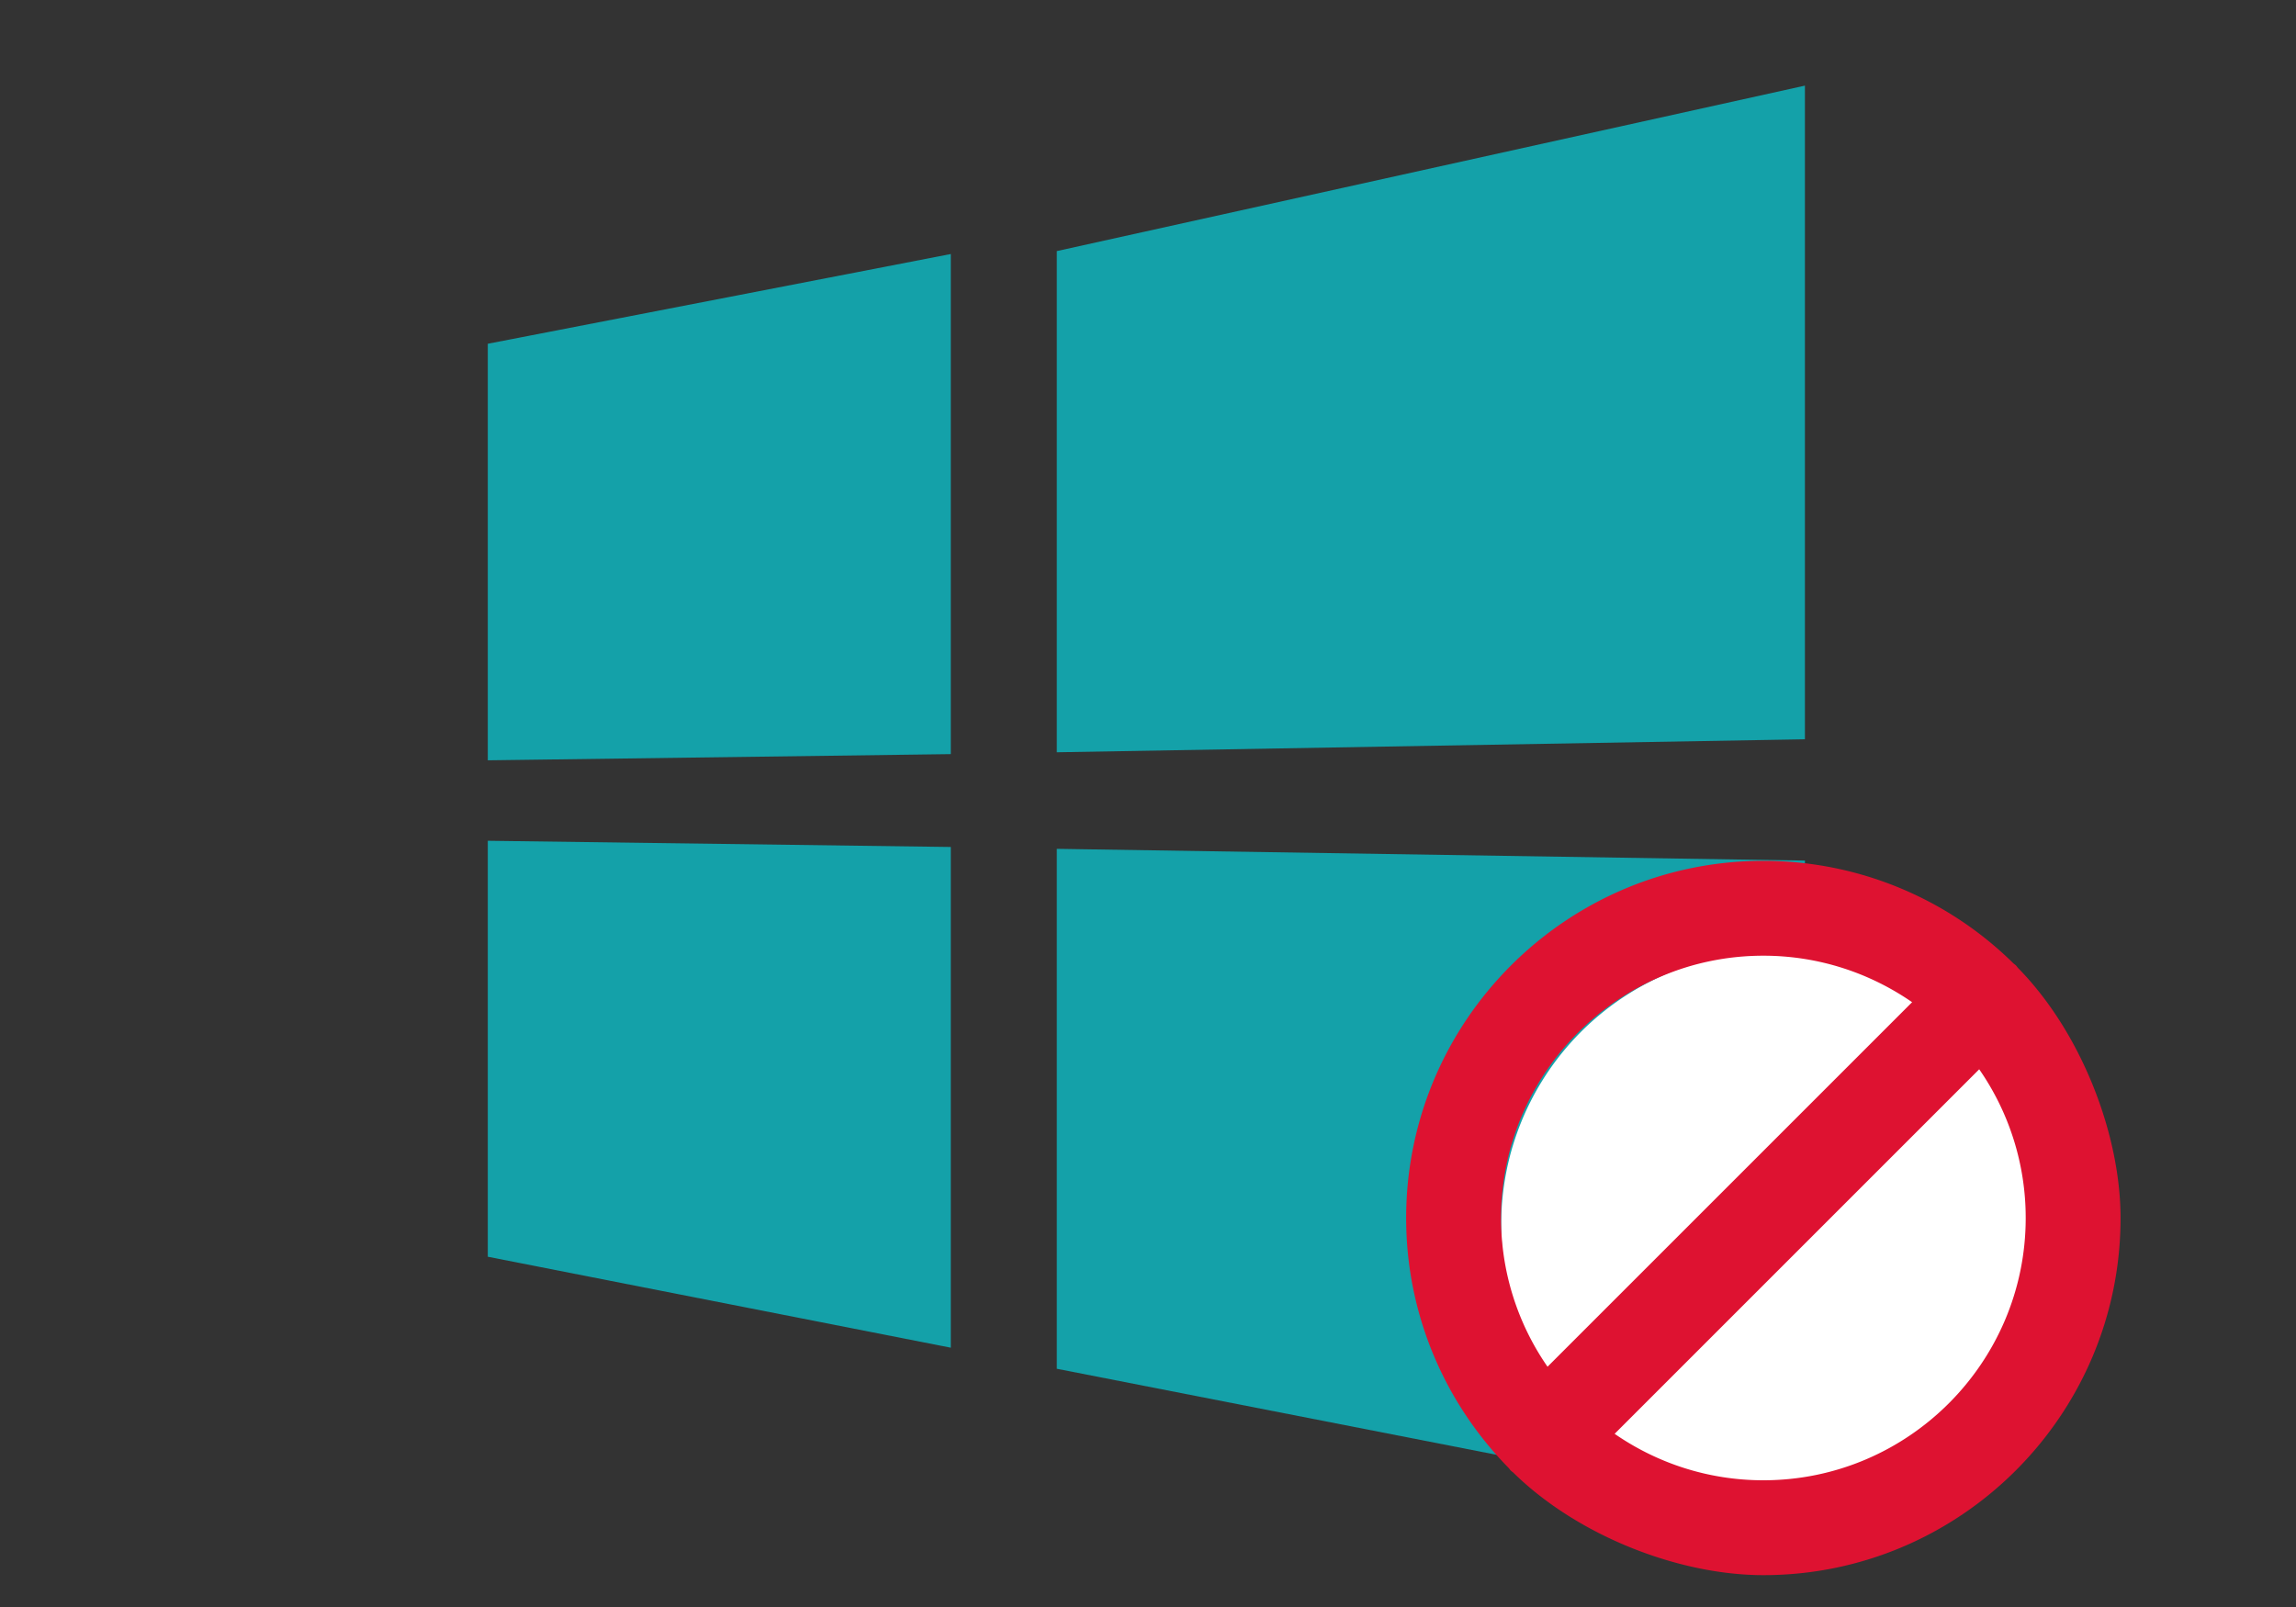 <svg xmlns="http://www.w3.org/2000/svg" width="80" height="56">
    <rect width="100%" height="100%" fill="#333333" stroke="none"/>
    <path fill-rule="evenodd" fill="#14A1A9" d="M36.822 47.698V29.58l26.067.409v22.809l-26.067-5.1zm0-38.948 26.067-5.766v22.778l-26.067.453V8.75zM16.996 29.299l16.133.216v17.449l-16.133-3.17V29.299zm0-17.32 16.133-3.127v17.427l-16.133.216V11.979z"/>
    <path fill-rule="evenodd" fill="#FFF" d="M61.676 33.169a9.508 9.508 0 1 1 0 19.014 9.508 9.508 0 0 1 0-19.014z"/>
    <path fill-rule="evenodd" fill="#DE1231" d="M70.313 33.73c-.025-.028-.044-.059-.07-.087-.027-.026-.058-.045-.086-.069a12.4 12.4 0 0 0-8.716-3.576c-6.862 0-12.446 5.583-12.446 12.446 0 3.391 1.367 6.466 3.573 8.713.025.028.045.06.073.088.027.027.059.047.087.072 2.247 2.207 5.772 3.573 8.713 3.573 6.863 0 12.446-5.583 12.446-12.446 0-2.914-1.366-6.467-3.574-8.714zm-8.872-.426c1.924 0 3.709.601 5.183 1.62L53.921 47.627a9.088 9.088 0 0 1-1.62-5.183c0-5.039 4.101-9.14 9.14-9.14zm0 18.28c-1.923 0-3.708-.6-5.182-1.619l12.703-12.703a9.082 9.082 0 0 1 1.62 5.182c0 5.04-4.101 9.14-9.141 9.14z"/>
</svg>
